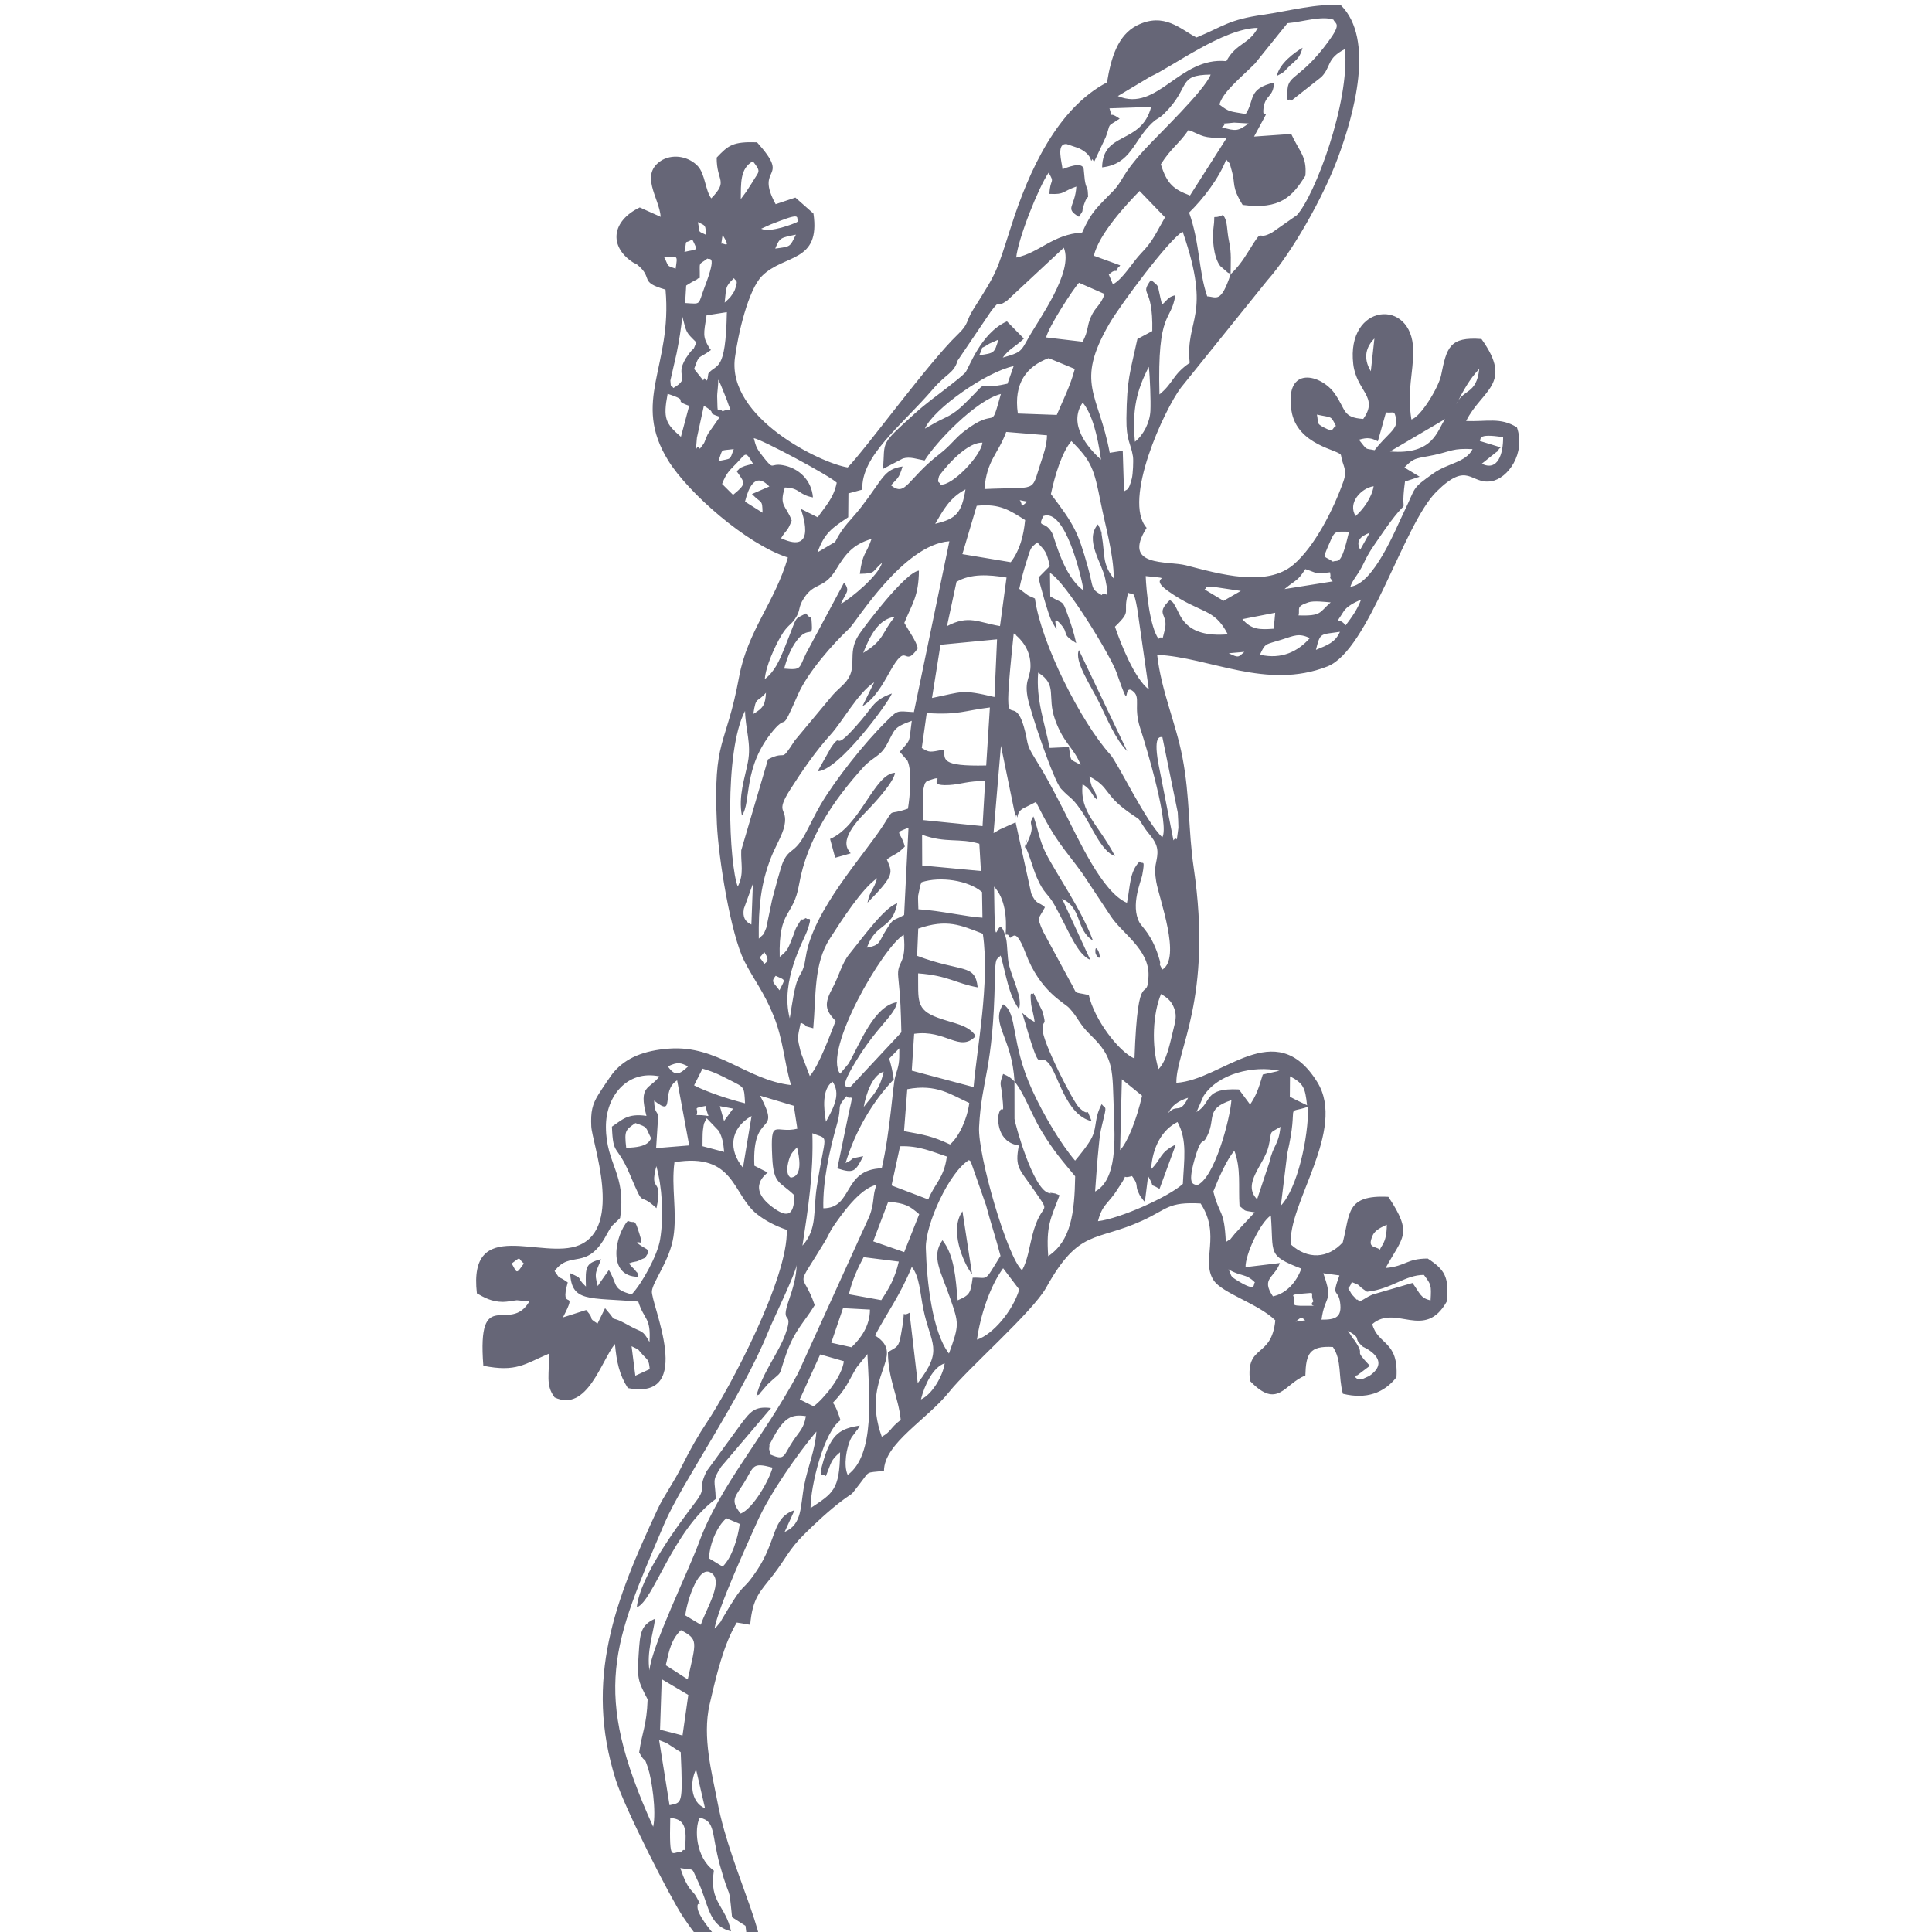 <svg fill="#666677" xmlns="http://www.w3.org/2000/svg" xmlns:xlink="http://www.w3.org/1999/xlink" xml:space="preserve" version="1.1" style="shape-rendering:geometricPrecision;text-rendering:geometricPrecision;image-rendering:optimizeQuality;" viewBox="2500 2000 45800 45800" x="0px" y="0px" fill-rule="evenodd" clip-rule="evenodd"><defs><style type="text/css">
   
    .fil0 {fill:#666677}
   
  </style></defs><g><path class="fil0" d="M18389 45092c186,30 383,61 363,515 -20,454 14,127 -110,308 -204,-55 -281,312 -253,-823zm700 -1c381,83 270,376 477,1124 264,952 199,352 288,1234l319 205c105,744 -34,461 -120,687 -66,174 -982,-784 -1016,-1107 -25,-231 150,61 -33,-274 -87,-159 -190,-118 -377,-675 363,61 249,-35 405,284 275,564 245,1078 798,1214 -129,-616 -526,-681 -407,-1438 -434,-307 -467,-1011 -334,-1254zm-88 -1143l213 920c-353,-148 -360,-635 -213,-920zm-876 -695c235,94 98,18 301,148 125,80 110,77 211,135 58,1286 23,1188 -265,1258l-247 -1541zm555 -112l-533 -137 40 -1197 630 373 -137 961zm-397 -1665c79,-358 133,-612 359,-832 418,222 365,262 161,1168l-354 -230c-16,-10 -42,-26 -56,-35l-110 -71zm832 -959l-368 -222c18,-255 281,-1155 577,-1027 382,165 -109,910 -209,1249zm515 -1379l-323 -197c20,-372 205,-775 413,-949l317 134c-48,352 -189,804 -407,1012zm429 -1257c-275,-333 -111,-416 86,-741 232,-383 180,-479 669,-349 -81,302 -459,970 -755,1090zm1041 436l236 -517c-545,178 -408,707 -895,1432 -401,596 -229,134 -827,1156 -11,19 -22,44 -33,61l-90 108c-11,13 -36,33 -53,50 97,-526 770,-1988 1013,-2534 304,-680 972,-1628 1403,-2137 -33,452 -201,827 -287,1261 -100,508 -38,933 -467,1120zm-334 -1835l-33 -129c27,-202 -28,-30 50,-183 301,-588 486,-647 822,-599 -49,289 -144,350 -296,574 -245,361 -185,493 -543,337zm1477 -1227c332,-345 368,-516 569,-845l251 -310c43,958 187,2388 -467,2863 -103,-213 -34,-659 88,-883 10,-17 27,-35 37,-51 11,-17 30,-35 40,-51 125,-188 -6,47 120,-184 -443,72 -665,178 -857,822 -144,486 -21,280 54,378 136,-331 108,-371 337,-567 -10,897 -169,971 -700,1324 -2,-517 313,-1809 710,-2083 -31,-100 -114,-347 -182,-413zm2089 -80c86,-346 288,-767 563,-856 -39,288 -293,736 -563,856zm-2545 164l-328 -164 485 -1067 561 161c-47,377 -485,897 -718,1070zm-4315 -1425c220,114 93,14 262,200 119,130 148,113 168,343l-341 156 -89 -699zm16983 -367c365,216 83,141 358,381 0,0 711,306 147,691 -1,1 -163,75 -168,76 -157,18 -96,-13 -171,-47 18,-16 46,-61 54,-44l299 -226c-437,-462 -67,-165 -361,-601 -11,-17 -31,-34 -42,-50l-116 -180zm-1239 -215c161,-142 142,-94 225,-32l-225 32zm-10530 606l-480 -107 279 -820 638 34c0,383 -214,681 -437,893zm863 116c5,653 248,1055 304,1606 -267,204 -215,269 -449,400 -526,-1453 621,-1909 -161,-2401 294,-555 594,-948 872,-1626 185,227 194,609 275,1006 172,839 490,944 -134,1749l-195 -1668c-239,142 -58,-235 -206,537 -53,277 -81,266 -306,397zm9617 -1204c82,-146 -181,-149 218,-184 352,-31 153,-29 253,184 -161,140 228,98 -179,105 -428,8 -212,-57 -292,-105zm-7506 908c79,-566 303,-1260 620,-1693l382 504c-147,496 -618,1065 -1002,1189zm9067 -903c-17,-16 -46,-61 -53,-45 -7,15 -43,-35 -52,-45 -11,-13 -73,-74 -84,-93 -122,-228 -80,-43 8,-279 275,108 71,40 361,229 582,-62 899,-399 1348,-399 171,229 180,236 158,605 -242,-60 -240,-153 -428,-414l-954 277c-163,75 -139,83 -304,164zm-899 429c80,-605 291,-398 42,-1101l383 52c-202,543 -33,304 15,637 52,362 -112,414 -440,412zm-10436 -463l-768 -139c74,-326 214,-630 349,-880l834 105c-97,415 -231,632 -415,914zm8230 -731c288,177 410,90 628,311 -53,27 58,239 -376,-20 -253,-151 -153,-116 -252,-291zm-16991 -138c244,-180 130,-126 288,0 -187,262 -156,235 -288,0zm17396 87c-7,-301 346,-1058 600,-1225 71,910 -96,943 723,1260 -114,315 -352,591 -674,657 -290,-432 37,-431 165,-790l-814 98zm3191 -416c-137,-91 -306,-32 -180,-330 60,-141 222,-203 338,-260 -2,462 -151,499 -158,590zm-10222 2464c-399,-517 -526,-1716 -548,-2497 -16,-560 559,-1815 1023,-2089 15,17 41,19 47,50l357 1020c100,381 240,800 343,1201 -404,654 -273,502 -660,517 -51,363 -58,408 -355,536 -49,-527 -76,-1063 -361,-1424 -276,384 -36,740 179,1364 213,618 225,632 -25,1322zm-1061 -2405l-734 -255 356 -941c414,42 501,98 734,298l-356 898zm7328 -1437c123,-308 315,-753 499,-965 162,433 92,832 122,1309 175,133 52,99 361,150l-470 505c-219,265 -31,65 -215,201 -39,-794 -145,-605 -297,-1200zm-13368 11354c-63,-445 75,-810 137,-1227 -350,152 -359,355 -391,831 -40,595 -19,638 212,1082 -22,624 -132,773 -201,1258 173,316 95,28 207,360 92,271 206,1039 125,1403 -1475,-3250 -955,-4318 267,-7190 406,-956 1825,-2977 2462,-4549 129,-317 648,-1378 672,-1578 -3,267 -91,566 -181,824 -227,650 126,213 -80,799 -163,466 -565,941 -698,1502 18,-16 45,-64 52,-49 7,15 39,-38 49,-50l170 -197c391,-372 226,-104 440,-717 200,-572 432,-757 677,-1161 -297,-876 -496,-286 250,-1523 73,-121 106,-220 192,-345 173,-250 622,-906 1025,-984 -106,252 -39,414 -175,754l-1685 3708c-853,1586 -1853,2656 -2353,4022 -250,681 -1121,2458 -1173,3027zm3353 -11683c-1,-1 -154,-48 -46,-420 50,-173 121,-216 193,-297 51,214 146,687 -147,717zm3258 518l-871 -332 202 -929c448,-17 762,130 1109,244 -68,515 -291,640 -440,1017zm5281 -715c34,-524 259,-939 627,-1120 239,434 153,905 127,1466 -325,302 -1497,827 -2013,884 81,-314 173,-372 324,-561 116,-144 95,-133 185,-264 258,-377 -7,-152 298,-245 162,216 75,215 144,371 13,29 24,53 38,81 16,31 42,56 56,81 16,26 43,55 67,81l77 -612c210,361 -40,118 271,302l387 -1053c-401,201 -320,325 -588,589zm-8264 1811c135,-882 264,-1719 235,-2666 420,170 309,-54 105,1274 -90,586 17,991 -340,1392zm-2270 -3021l286 299c83,149 108,275 128,500l-513 -136c0,-66 0,-308 8,-367 31,-217 13,-140 91,-296zm13048 1921c-369,-375 173,-819 274,-1264 90,-397 -16,-275 280,-454 -47,450 -166,408 -263,842l-291 876zm-14956 -1222c-46,-407 -21,-417 218,-585 307,107 231,84 374,364 -39,40 -47,216 -592,221zm13518 894c-34,-56 -236,58 -45,-616 150,-531 191,-375 257,-481 288,-467 -46,-707 617,-925 -30,440 -404,1881 -829,2022zm-10750 -420c-340,-410 -326,-922 204,-1227l-204 1227zm13398 -1445c7,741 -255,1932 -647,2344l152 -1237c295,-1277 -92,-912 495,-1107zm-8489 893c-419,-197 -610,-228 -1091,-316l77 -994c695,-134 1034,131 1470,327 -51,387 -243,798 -456,983zm-5358 -556l-100 -352 314 59 -214 293zm-435 -357c55,353 185,205 -215,218 58,-184 -127,-152 215,-218zm-1223 -126c532,419 133,-218 546,-481l286 1543 -784 64 49 -766c-29,-119 -85,-60 -97,-360zm11047 1174l42 -1680 479 390c-131,574 -345,1104 -521,1290zm1140 -876c80,-174 232,-292 472,-365 -201,412 -264,124 -472,365zm-8113 202c-53,-310 -99,-772 156,-950 194,281 49,582 -156,950zm-1561 -617l799 239 84 544c-525,129 -643,-294 -595,682 31,645 180,561 524,896 -3,512 -185,535 -532,271 -608,-462 -126,-779 -101,-811l-315 -161c-63,-1347 661,-666 136,-1660zm12558 24l4 -484c322,170 360,273 404,687 -115,-58 -272,-128 -408,-203zm-6528 -360c227,267 398,771 636,1165 289,482 515,735 803,1082 -15,868 -97,1530 -639,1893 -53,-727 58,-885 269,-1443l-101 -41c-298,-53 48,45 -163,-15 -372,-106 -794,-1646 -804,-1754l-1 -887zm-7595 91l200 -396c295,84 441,166 678,287 319,162 308,141 330,534 -351,-85 -901,-263 -1208,-425zm-1129 724c-454,-68 -578,99 -819,255 31,724 107,383 425,1132 375,882 172,368 631,801 170,-781 -181,-325 -3,-997 134,474 184,1167 89,1743 -62,374 -434,1049 -674,1298 -427,-117 -341,-199 -501,-513 -8,-16 -25,-44 -39,-65l-228 324c-7,12 -22,39 -35,56 -100,-336 -24,-347 78,-637 -370,94 -373,185 -359,649 -268,-252 -17,-156 -374,-317 37,693 432,573 1615,673 142,453 302,361 266,959 -173,-307 -172,-215 -470,-382 -623,-349 -183,43 -583,-421l-179 365c-265,-166 -32,-54 -270,-321l-550 176c388,-748 -97,-85 114,-830 -279,-200 -142,-23 -312,-269 376,-511 765,14 1233,-862 142,-264 115,-185 320,-396 154,-1049 -332,-1261 -336,-2159 -4,-726 502,-1359 1269,-1199 -232,310 -506,204 -308,937zm5151 -212c55,-315 205,-754 472,-837 -95,432 -242,535 -472,837zm9159 -58l-265 -357c-859,-42 -624,312 -1006,535l168 -380c346,-535 1189,-730 1798,-597l-394 88c-106,357 -163,507 -301,711zm-13802 -903c241,-116 304,-85 480,0 -194,177 -300,258 -480,0zm5241 -180l245 -250c4,367 -10,382 -96,670 -59,198 -114,1273 -320,2175 -937,28 -670,947 -1385,948 -16,-641 147,-1377 323,-1993 133,-467 -33,-363 226,-665 99,128 188,-160 57,385l-274 1327c394,130 429,74 614,-289 -407,75 -149,40 -419,163 229,-759 642,-1460 1142,-1982 -13,-123 -78,-435 -113,-489zm6390 244c-173,-558 -134,-1321 60,-1782 142,89 249,162 316,353 62,175 19,311 -18,464 -93,381 -165,768 -358,965zm-9076 -2212c252,116 226,63 90,344 -127,-180 -217,-194 -90,-344zm-269 -562c150,225 37,231 0,284 -118,-213 -155,-88 0,-284zm3249 1901l-1220 1308c-24,-59 -313,136 125,-593 526,-876 937,-1105 994,-1430 -545,90 -867,955 -1147,1453l-204 245c-416,-548 1022,-3012 1508,-3294 75,727 -170,609 -130,1005 56,539 60,776 74,1306zm400 -2458c684,-236 1000,-82 1531,122 171,1165 -147,2752 -219,3635l-1466 -390 57 -873c752,-110 1078,455 1459,54 -169,-269 -516,-295 -897,-435 -532,-194 -460,-418 -468,-1052 713,52 893,239 1412,332 -62,-574 -371,-344 -1436,-748l27 -645zm2281 3625c-83,-85 -122,-116 -269,-180 -100,274 -51,212 -23,499 61,605 -5,161 -81,452 -35,136 -29,673 477,745 -104,531 18,560 366,1067 437,640 179,183 -49,1072 -69,271 -112,594 -241,820 -347,-300 -1053,-2734 -1019,-3396 59,-1160 334,-1330 374,-3506 10,-574 42,-437 136,-561 140,480 179,904 434,1270 96,-255 -152,-707 -233,-1038 -46,-189 -37,-503 -72,-635 -231,-881 -259,865 -284,-1230 265,285 305,742 274,1137 21,8 57,-8 66,16 81,233 117,-347 407,424 343,912 914,1172 1033,1300 227,243 225,370 517,651 563,543 505,823 543,1813 25,653 80,1609 -445,1888 30,-385 48,-701 87,-1075 24,-237 27,-301 85,-533 118,-476 78,-332 -16,-463 -178,333 -108,521 -226,777 -79,172 -313,454 -404,562 -339,-397 -745,-1079 -1015,-1668 -527,-1150 -338,-1833 -691,-2038 -309,461 215,783 269,1830zm-6201 -4686l-36 965c-146,-65 -213,-174 -178,-375l214 -590zm4001 -39c439,-143 1103,-46 1431,233l10 608c-324,-12 -1020,-171 -1519,-199 0,-50 -12,-271 -6,-321l53 -251c5,-19 21,-47 31,-70zm10 -1125c565,207 884,70 1357,214l38 645 -1392 -130 -3 -729zm-322 -167l-104 2071c-292,157 -241,61 -430,359 -176,277 -118,353 -452,414 216,-607 594,-413 720,-1051 -298,84 -827,824 -1140,1208 -173,212 -244,519 -385,779 -210,386 -194,538 64,800 -126,316 -385,1042 -613,1307l-213 -559c-84,-358 -88,-309 -3,-706 262,120 -58,38 298,133 70,-787 7,-1527 394,-2127 293,-455 759,-1181 1120,-1431 -83,293 -169,276 -228,581 674,-681 582,-716 458,-1029 234,-155 241,-113 427,-302 -109,-398 -276,-298 87,-447zm2016 128l175 -2070 349 1697c-8,-16 11,-82 18,-64 71,195 -65,-67 218,-177l245 -124c491,980 650,1070 1101,1693l681 1027c260,392 904,778 887,1393 -20,732 -251,-344 -333,1970 -382,-169 -954,-933 -1083,-1506 -408,-91 -245,15 -451,-337l-634 -1172c-161,-362 -99,-288 45,-573 -155,-138 -203,-52 -324,-325l-371 -1687 -373 168c-24,13 -54,31 -74,43 -21,11 -50,30 -76,44zm-261 -165l-1414 -144 8 -718c47,-215 53,-150 80,-204 597,-209 -118,127 534,91 281,-15 456,-103 854,-92l-62 1067zm4262 -2115l366 1791c4,35 18,341 15,362 -62,486 -18,148 -117,300l-360 -1835c-128,-722 80,-598 96,-618zm-6224 353l183 211c116,260 55,862 11,1136 -505,179 -300,-49 -585,395 -459,714 -1667,2016 -1836,3113 -75,491 -149,319 -251,733 -60,244 -113,649 -130,730 -234,-886 336,-1851 416,-2082 141,-407 14,-217 -31,-296 -187,111 -31,-87 -199,173 -64,99 -61,141 -106,250 -120,293 -110,332 -318,499 -30,-1141 321,-928 458,-1712 192,-1098 830,-2017 1522,-2782 217,-240 396,-250 549,-523 211,-376 143,-415 602,-580 -76,544 -3,412 -285,735zm2049 324c-1103,26 -977,-151 -999,-378 -361,71 -344,70 -528,-36l117 -829c764,50 884,-59 1497,-132l-87 1375zm-5521 -1222c67,-435 82,-248 300,-502 -17,274 -55,359 -300,502zm6752 -980c470,296 204,556 398,1106 207,585 447,666 610,1083 -262,-157 -220,-37 -279,-424l-456 21c-125,-625 -324,-1141 -273,-1786zm-1035 579c-796,-187 -742,-126 -1481,23l201 -1262 1341 -129 -61 1368zm2856 3770c-402,-769 -840,-1026 -767,-1704 241,156 173,221 352,380 -73,-349 -110,-122 -192,-563 499,261 327,414 930,845 346,247 167,68 402,408 107,155 294,305 282,569 -9,226 -95,283 -29,670 69,408 603,1809 145,2087 -120,-224 -18,-65 -63,-224 -171,-602 -414,-773 -479,-893 -218,-407 40,-983 65,-1118 79,-428 5,-233 -62,-328 -242,251 -218,571 -299,980 -587,-245 -1148,-1508 -1513,-2218 -258,-502 -413,-798 -673,-1214 -230,-367 -143,-348 -260,-746 -281,-959 -531,578 -239,-2209 15,15 47,11 56,46 1,5 294,223 335,606 43,404 -143,395 -65,849 57,330 619,1993 795,2181 242,259 235,170 478,515 234,333 474,979 801,1081zm2698 -4808l370 -32c-141,116 -120,156 -370,32zm739 35c131,-283 123,-234 514,-357 304,-96 405,-161 670,-37 -281,314 -662,513 -1184,394zm1328 -115c105,-422 100,-357 569,-428 -111,251 -292,314 -569,428zm-4765 -549c429,-414 164,-291 315,-804 107,64 130,-109 216,393l272 1898c-338,-252 -668,-1090 -803,-1487zm3021 -179l778 -152 -35 379c-331,24 -525,26 -743,-227zm-8988 800c151,-389 357,-804 751,-857 -315,369 -237,545 -751,857zm11436 -653c-178,-227 -265,23 -50,-326 76,-124 259,-217 417,-285 -100,254 -216,410 -367,611zm-1117 -235c43,-157 -81,-205 235,-311 126,-42 378,-10 528,2 -283,246 -207,322 -763,309zm-3319 555c-203,-284 -291,-1122 -304,-1488 794,81 2,-19 530,355 787,558 1082,381 1417,1026 -1031,84 -1117,-456 -1247,-671 -76,-127 -40,-67 -126,-143 -363,348 -32,322 -119,695 -94,404 -31,95 -151,226zm1092 -1171c70,-48 -5,-70 162,-69l697 104 -410 235 -449 -270zm2388 -482c302,97 209,122 587,75 38,220 -55,46 62,216l-1142 182c274,-228 308,-181 493,-473zm-7238 1350c-519,-88 -743,-271 -1257,2l226 -1051c340,-198 758,-171 1186,-102l-155 1151zm914 -1153c18,129 237,899 309,1031 300,546 -104,-302 230,95 192,229 -15,201 353,431 -60,-268 -108,-409 -196,-657 -139,-395 -105,-259 -419,-451l-6 -556c373,212 1441,1969 1576,2357 368,1054 134,264 376,435 220,155 13,364 188,892 162,491 694,2301 523,2583 -381,-348 -1054,-1762 -1232,-1959 -695,-768 -1642,-2641 -1788,-3700 -51,-28 -131,-55 -168,-79l-203 -152c46,-220 107,-445 163,-622 125,-403 99,-330 263,-481 190,209 219,213 297,564l-266 269zm-6414 4313l-634 2155c-14,320 74,552 -82,860 -203,-498 -334,-3198 172,-4163 12,461 153,771 68,1213 -75,395 -230,801 -143,1267 231,-312 10,-1142 745,-2016 369,-438 144,151 586,-855 230,-523 820,-1193 1217,-1566 166,-155 1278,-1987 2371,-2065l-841 4050c-423,-27 -371,-58 -663,229 -517,508 -1203,1381 -1545,1960 -123,207 -237,454 -372,705 -247,460 -365,322 -519,650 -57,122 -211,713 -261,898l-140 674c-79,205 -70,143 -177,255 -11,-742 48,-1311 295,-1936 92,-233 275,-539 315,-750 83,-443 -243,-256 139,-856 281,-442 608,-915 949,-1290 291,-318 644,-987 1037,-1246l-279 569c286,-176 475,-504 642,-805 445,-800 321,-61 671,-569 -33,-171 -212,-409 -319,-603 185,-455 341,-632 346,-1239 -325,37 -1298,1331 -1419,1512 -315,473 14,789 -354,1170 -110,114 -157,142 -271,268l-899 1078c-371,573 -162,203 -635,446zm2177 -4398c401,-7 282,-55 528,-264 -85,309 -743,847 -975,975 117,-280 227,-293 75,-505l-898 1674c-180,359 -94,406 -523,367 59,-221 145,-463 303,-671 275,-360 378,-32 351,-402 -19,-246 12,-38 -137,-236 -306,165 -179,4 -504,806 -133,329 -234,565 -473,752 25,-307 235,-768 385,-1023 151,-257 222,-246 329,-402 153,-222 58,-255 216,-497 256,-392 467,-199 758,-674 219,-357 387,-594 843,-728 -140,401 -210,312 -278,828zm11215 -290c-214,-154 -258,-29 -89,-420 140,-323 125,-291 472,-289 -197,841 -252,653 -383,709zm648 -283c-113,-209 4,-315 224,-401l-224 401zm-8286 297l-1146 -191 340 -1146c559,-62 801,123 1148,338 -37,380 -130,727 -342,999zm771 -1094c523,-199 904,1437 958,1767 -494,-353 -677,-1244 -754,-1377 -174,-300 -348,-87 -204,-390zm-559 -376l182 34c-215,186 -82,73 -182,-34zm2231 1858c-278,-353 -204,-549 -283,-1016 -72,-420 51,190 -33,-148l-60 -121c-323,371 96,911 173,1287 127,618 0,259 -84,390 -270,-160 -183,-142 -321,-643 -240,-865 -337,-1033 -882,-1753 95,-448 261,-988 485,-1255 481,478 538,658 697,1464 110,557 307,1223 308,1795zm-4233 -1298c188,-318 334,-612 718,-816 -93,551 -209,696 -718,816zm9967 -185c-196,-308 128,-660 427,-706 -48,281 -253,553 -427,706zm-14476 -341c203,-820 526,-394 578,-359l-413 179c229,240 245,115 251,443l-416 -263zm-543 -419c103,-268 180,-321 358,-506 205,-215 195,-289 375,27 -24,8 -182,49 -190,52 -212,90 -54,2 -196,127 191,281 245,286 -87,559l-260 -259zm-87 -542c114,-311 27,-239 364,-284 -100,273 -49,216 -364,284zm14981 2978c57,-175 184,-275 319,-562 126,-268 225,-393 375,-614 846,-1244 453,-250 601,-1317l347 -114 -361 -219c244,-254 292,-207 714,-298 393,-85 436,-164 902,-137 -162,319 -576,325 -927,573 -536,378 -405,314 -701,920 -188,383 -710,1706 -1269,1768zm-9712 -2421c-33,-84 -93,-8 -38,-201 5,-18 587,-803 1027,-793 -34,319 -726,1032 -989,994zm12779 -1034c46,-32 -95,-192 554,-89 4,399 -128,815 -506,629l343 -274c14,-10 44,-20 53,-53 10,-35 36,-38 54,-60l-498 -153zm-11741 1140c51,-682 329,-839 515,-1354l967 80c-3,235 -83,457 -152,664 -235,711 -43,551 -1330,610zm-4066 198c-33,-411 -336,-698 -720,-764 -306,-52 -190,144 -455,-190 -158,-199 -175,-243 -228,-451 203,37 1802,892 1967,1056 -73,373 -284,574 -451,821l-399 -200c2,29 426,1112 -470,696 134,-224 140,-132 252,-419 -126,-357 -309,-336 -161,-784 360,8 318,174 665,235zm13584 -2014c195,21 194,-65 240,152 53,245 -219,360 -509,743 -241,-52 -156,22 -372,-248 212,-61 290,-41 449,37l192 -684zm-6755 1120c-304,-272 -795,-838 -434,-1354 222,270 350,766 434,1354zm8157 -963c-194,279 -275,853 -1305,768l1305 -768zm-2588 164c-109,58 -32,168 -284,36 -191,-100 -123,-100 -167,-306 366,80 323,16 451,270zm-4765 374c-71,-765 41,-1217 329,-1776 28,237 49,812 38,1040 -12,272 -160,572 -367,736zm-10314 166c-97,-165 -111,272 -70,-260l165 -759c368,217 5,137 379,263l-283 404c-117,249 -35,153 -191,352zm-449 -283c-369,-319 -425,-435 -315,-1020 584,190 67,130 511,285l-196 735zm917 -1292c7,15 22,46 30,66l140 347c137,417 131,161 -99,275 -126,-140 -117,188 -129,-368 -1,-45 28,-261 26,-384 12,21 25,49 32,64zm17462 523c176,-337 313,-596 547,-842 -68,622 -388,467 -547,842zm-10392 217c-104,-720 210,-1119 730,-1313l620 256c-105,408 -291,762 -427,1090l-923 -33zm8368 -1002c-197,-325 -104,-585 85,-777l-85 777zm-10571 1360c199,-468 1467,-1354 2103,-1481l-145 415c-894,202 -327,-200 -1007,466 -312,306 -430,309 -692,453l-259 147zm-5964 -963c-59,-100 -55,31 -70,-177l148 -646c53,-268 113,-607 133,-882 109,414 78,368 335,624 -112,269 -22,62 -181,277 -406,549 95,539 -365,804zm7251 -777c148,-289 -43,-88 242,-275 2,-1 201,-90 215,-96 -100,311 -81,320 -457,371zm-6359 -124c-12,-18 -33,-40 -39,-51 -162,-271 -134,-321 -65,-771l481 -75c-26,1449 -245,1210 -436,1451 -15,18 -12,276 -88,117 -7,-16 -31,42 -36,50l-216 -272c135,-372 74,-210 399,-449zm7946 -298c51,-245 670,-1193 779,-1296l608 267c-103,287 -214,289 -326,543 -103,235 -51,312 -195,588l-866 -102zm-7621 -825c42,-352 2,-374 221,-580 34,81 117,14 21,275 -24,65 -67,117 -116,185l-126 120zm9128 3560c-263,-1414 -835,-1633 -7,-3063 255,-439 1431,-2022 1737,-2178 701,2029 57,2048 166,3109 -410,279 -377,470 -717,749 -54,-2022 275,-1693 377,-2354 -187,50 -175,105 -316,225 -133,-540 -44,-398 -262,-588 -283,401 55,107 31,1214l-353 189c-173,802 -248,929 -260,1878 -6,541 103,581 155,907 15,97 -1,421 -26,518 -84,332 -124,244 -186,313l-30 -967 -309 48zm-9718 -4144c6,-422 -48,-285 182,-462 29,46 246,-142 -64,668 -169,443 -65,412 -465,387l25 -414c24,-14 54,-34 71,-44 15,-9 51,-31 68,-41l125 -66c10,-27 39,-19 58,-28zm-572 -221c-235,-80 -153,-46 -272,-271 341,-30 315,-45 272,271zm4426 5237c-36,-799 930,-1515 1668,-2376 329,-384 501,-377 591,-683l791 -1168c261,-338 72,-36 379,-252l1346 -1255c239,567 -586,1687 -836,2135 -188,336 -176,345 -611,470 157,-214 260,-225 502,-450l-403 -409c-631,279 -906,1129 -989,1217 -93,97 -280,238 -393,328 -275,216 -525,388 -800,638 -845,767 -703,629 -754,1314l470 -246c172,-52 331,16 515,47 262,-424 1206,-1424 1808,-1577 -271,963 -54,246 -885,896 -215,168 -305,324 -558,519 -790,608 -805,1031 -1162,752 148,-175 184,-143 274,-448 -448,68 -452,278 -984,967 -231,298 -430,450 -613,820l-419 248c163,-460 349,-579 728,-832l5 -565 330 -90zm-4032 -5931c146,297 127,219 -185,297 72,-352 -26,-161 185,-297zm1967 218c107,-267 132,-256 490,-331 -150,300 -116,278 -490,331zm-1248 -326c220,364 19,175 -31,211l31 -211zm-392 0c-219,-106 -135,-32 -194,-303 194,93 175,66 194,303zm1539 -250c67,-26 134,-51 201,-77 563,-218 375,-52 447,2 -18,13 -43,30 -57,36 -27,12 -597,250 -824,144l233 -105zm7654 745c119,-516 775,-1221 1084,-1535l603 625c-202,346 -274,552 -563,848 -211,217 -426,607 -672,740l-98 -233c12,-11 37,-30 51,-41 125,-101 122,21 159,-108 8,-26 35,-23 61,-68l-625 -228zm-8370 -1342c6,-355 -25,-730 288,-897 203,264 149,219 -15,499 -7,12 -122,191 -146,226l-127 172zm9958 -826c245,-389 436,-486 655,-812 386,148 284,183 902,194l-866 1358c-385,-146 -545,-269 -691,-740zm1447 -878c189,-135 -171,-59 292,-110 5,-1 295,19 342,20 -248,181 -294,190 -634,90zm-2839 951c684,-77 743,-631 1175,-1044 153,-147 157,-92 302,-236 640,-634 286,-910 1096,-919 -145,376 -1210,1391 -1575,1787 -539,587 -495,720 -735,971 -371,386 -505,467 -737,986 -699,44 -1017,485 -1563,593 48,-458 529,-1663 768,-2011 159,258 33,133 20,502 376,19 291,-55 638,-174 -31,494 -288,508 61,717 148,-219 35,-56 129,-315 97,-269 95,-35 82,-279 -6,-104 -45,-88 -73,-287l-23 -233c-9,-227 -438,-37 -504,-15 -8,-146 -164,-624 101,-594l224 76c20,8 47,15 68,25 358,169 252,380 311,260 8,-16 28,41 45,60l275 -585c136,-354 -4,-219 331,-439 -315,-224 -136,73 -242,-245l989 -34c-239,906 -1146,565 -1163,1433zm3046 2535c-234,703 -339,533 -555,523 -206,-599 -170,-1255 -429,-1986 337,-326 715,-823 880,-1259 112,152 53,-7 136,285 86,302 -16,353 253,792 890,120 1182,-201 1488,-693 38,-459 -137,-557 -336,-989l-881 62c498,-928 175,-272 224,-672 40,-326 234,-248 250,-608 -630,146 -452,411 -672,745 -370,-66 -385,-38 -623,-224 78,-295 480,-611 842,-972l770 -956c370,-34 809,-181 1090,-85 51,113 204,80 -126,528 -631,858 -934,779 -961,1116 -33,412 29,179 87,279l716 -564c238,-244 111,-432 560,-663 111,1271 -716,3479 -1143,3940l-579 405c-406,235 -178,-177 -560,440 -155,251 -261,390 -431,556zm-1901 -4687c511,-226 1725,-1145 2545,-1155 -204,393 -513,358 -745,789 -1118,-110 -1627,1221 -2572,828l772 -462zm1091 -927c-373,-191 -763,-609 -1406,-288 -458,229 -620,771 -714,1352 -1178,618 -1850,2092 -2268,3397 -361,1126 -326,1073 -897,1976 -197,311 -94,338 -379,610 -683,654 -2174,2707 -2603,3146 -640,-101 -2858,-1177 -2674,-2597 71,-546 312,-1615 645,-1945 525,-521 1389,-306 1217,-1477l-428 -379 -468 157c-508,-934 388,-548 -442,-1467 -576,-19 -680,72 -956,362 -3,579 286,537 -129,967 -143,-195 -145,-577 -318,-764 -198,-212 -552,-303 -844,-146 -559,335 -71,890 -36,1348l-497 -223c-674,326 -728,921 -174,1294 91,61 47,9 118,66 392,321 22,403 667,588 167,1832 -815,2638 69,4060 465,748 1839,1971 2832,2291 -313,1072 -954,1734 -1157,2830 -314,1699 -619,1427 -526,3485 36,800 326,2616 652,3255 232,456 457,715 690,1289 235,579 248,1082 415,1647 -1047,-119 -1741,-946 -2882,-865 -614,44 -1025,221 -1311,547 -71,80 -272,383 -367,533 -154,244 -191,421 -175,765 18,385 757,2375 -284,2814 -876,369 -2640,-708 -2428,1144 169,96 347,200 614,202 106,0 247,-31 333,-39l298 27c-466,801 -1244,-419 -1092,1527 785,156 977,-42 1550,-285 27,477 -89,732 140,1035 772,361 1109,-877 1430,-1267 40,426 102,726 306,1045 1622,315 536,-2009 570,-2301 26,-232 421,-720 510,-1282 93,-592 -56,-1186 25,-1771 1432,-236 1371,767 1954,1229 191,151 423,277 708,374 41,1139 -1355,3759 -1891,4560 -198,295 -404,654 -589,1029 -205,413 -434,715 -581,1032 -1000,2143 -1749,4034 -992,6419 213,674 1281,2774 1597,3250 240,362 1226,1744 1740,1311 519,-438 -599,-2317 -923,-4020 -133,-699 -367,-1554 -191,-2324 160,-695 336,-1439 646,-1948l317 54c58,-646 229,-776 539,-1174 304,-390 374,-606 737,-967 270,-268 600,-575 905,-804 302,-227 158,-66 414,-394 255,-327 123,-255 577,-311 2,-650 1022,-1214 1550,-1876 443,-554 1975,-1893 2293,-2465 786,-1412 1167,-1082 2280,-1590 604,-276 607,-449 1383,-407 490,747 1,1354 309,1821 204,309 1052,549 1462,950 -91,920 -705,543 -600,1437 665,691 811,63 1312,-129 14,-516 95,-709 653,-677 217,320 123,691 237,1109 551,136 977,-16 1270,-392 51,-877 -437,-753 -574,-1258 558,-486 1241,404 1768,-540 57,-584 -52,-752 -454,-1016 -516,5 -498,177 -997,225 404,-744 658,-795 65,-1687 -1017,-52 -903,402 -1081,1080 -363,391 -834,405 -1228,51 -95,-948 1329,-2718 623,-3853 -995,-1603 -2247,-45 -3340,18 -12,-760 869,-1991 411,-5098 -130,-883 -86,-1673 -266,-2613 -160,-834 -501,-1565 -600,-2435 1244,58 2592,843 4036,276 986,-387 1801,-3369 2587,-4146 753,-744 799,-164 1295,-244 398,-63 823,-663 610,-1277 -388,-246 -719,-131 -1204,-151 369,-744 1132,-873 364,-1944 -760,-59 -825,205 -957,860 -60,291 -492,1000 -705,1046 -108,-710 51,-1087 43,-1646 -17,-1242 -1593,-1114 -1420,338 78,645 613,770 236,1297 -493,-35 -400,-206 -675,-600 -318,-456 -1193,-688 -1027,401 127,835 1156,932 1175,1060 40,265 160,329 57,621 -234,662 -680,1541 -1183,1971 -640,547 -1759,221 -2551,16 -434,-112 -1527,54 -931,-887 -579,-655 426,-2814 814,-3325l2044 -2538c577,-648 1319,-1950 1674,-2902 385,-1035 881,-2819 75,-3623 -567,-50 -1223,134 -1840,223 -837,121 -936,272 -1586,540z"></path><path class="fil0" d="M19467 37535c-9,-456 -109,-397 129,-765l1183 -1391c-395,-51 -493,96 -693,352l-836 1147c-229,470 24,350 -258,724 -390,516 -1317,1744 -1396,2500 387,-132 858,-1829 1871,-2567z"></path><path class="fil0" d="M26805 22068c108,211 166,482 275,736 170,395 256,361 418,650 348,625 537,1174 849,1301l-669 -1449c482,226 319,734 732,993 -270,-735 -858,-1561 -1121,-2079 -150,-296 -187,-597 -291,-866 -149,230 49,149 -102,521 -265,653 67,-356 -91,193z"></path><path class="fil0" d="M27027 26227l-139 -84c-29,-21 -143,-121 -156,-133 489,1686 336,892 613,1180 240,249 406,1240 1033,1389 -167,-422 -8,-44 -297,-323 -144,-138 -878,-1570 -866,-1860 11,-268 102,-20 0,-415l-216 -441c-37,89 -93,-135 -54,272 5,60 66,263 82,415z"></path><path class="fil0" d="M17632 32268c-39,-157 -1,-56 -71,-150 -40,-54 -75,-66 -151,-166 128,-55 151,-28 240,-71 237,-115 91,-7 217,-179 -21,-132 -19,-48 -271,-243 67,-53 165,118 62,-210 -127,-406 -95,-222 -274,-308 -298,329 -510,1326 248,1327z"></path><path class="fil0" d="M21884 20284c493,-12 1668,-1614 1760,-1844 -415,142 -458,315 -724,628 -750,882 -408,222 -712,640l-324 576z"></path><path class="fil0" d="M22178 21888l121 446 366 -104c-27,-73 -360,-257 364,-985 154,-154 663,-697 688,-925 -488,20 -822,1263 -1539,1568z"></path><path class="fil0" d="M31673 8502c1,-300 23,-495 -36,-775 -67,-317 -24,-475 -145,-632 -298,142 -167,-111 -226,317 -30,212 -7,670 159,893l192 167c7,-16 37,21 56,30z"></path><path class="fil0" d="M29220 19805l-1143 -2394c-119,258 278,834 473,1230 199,404 390,883 670,1164z"></path><path class="fil0" d="M25545 32211l-229 -1496c-311,433 7,1202 229,1496z"></path><path class="fil0" d="M32770 3798c224,-111 151,-97 323,-255 149,-137 218,-168 286,-412 -187,111 -549,370 -609,667z"></path><path class="fil0" d="M28468 24584c5,67 148,230 89,13 -24,-86 -104,-207 -89,-13z"></path></g></svg>